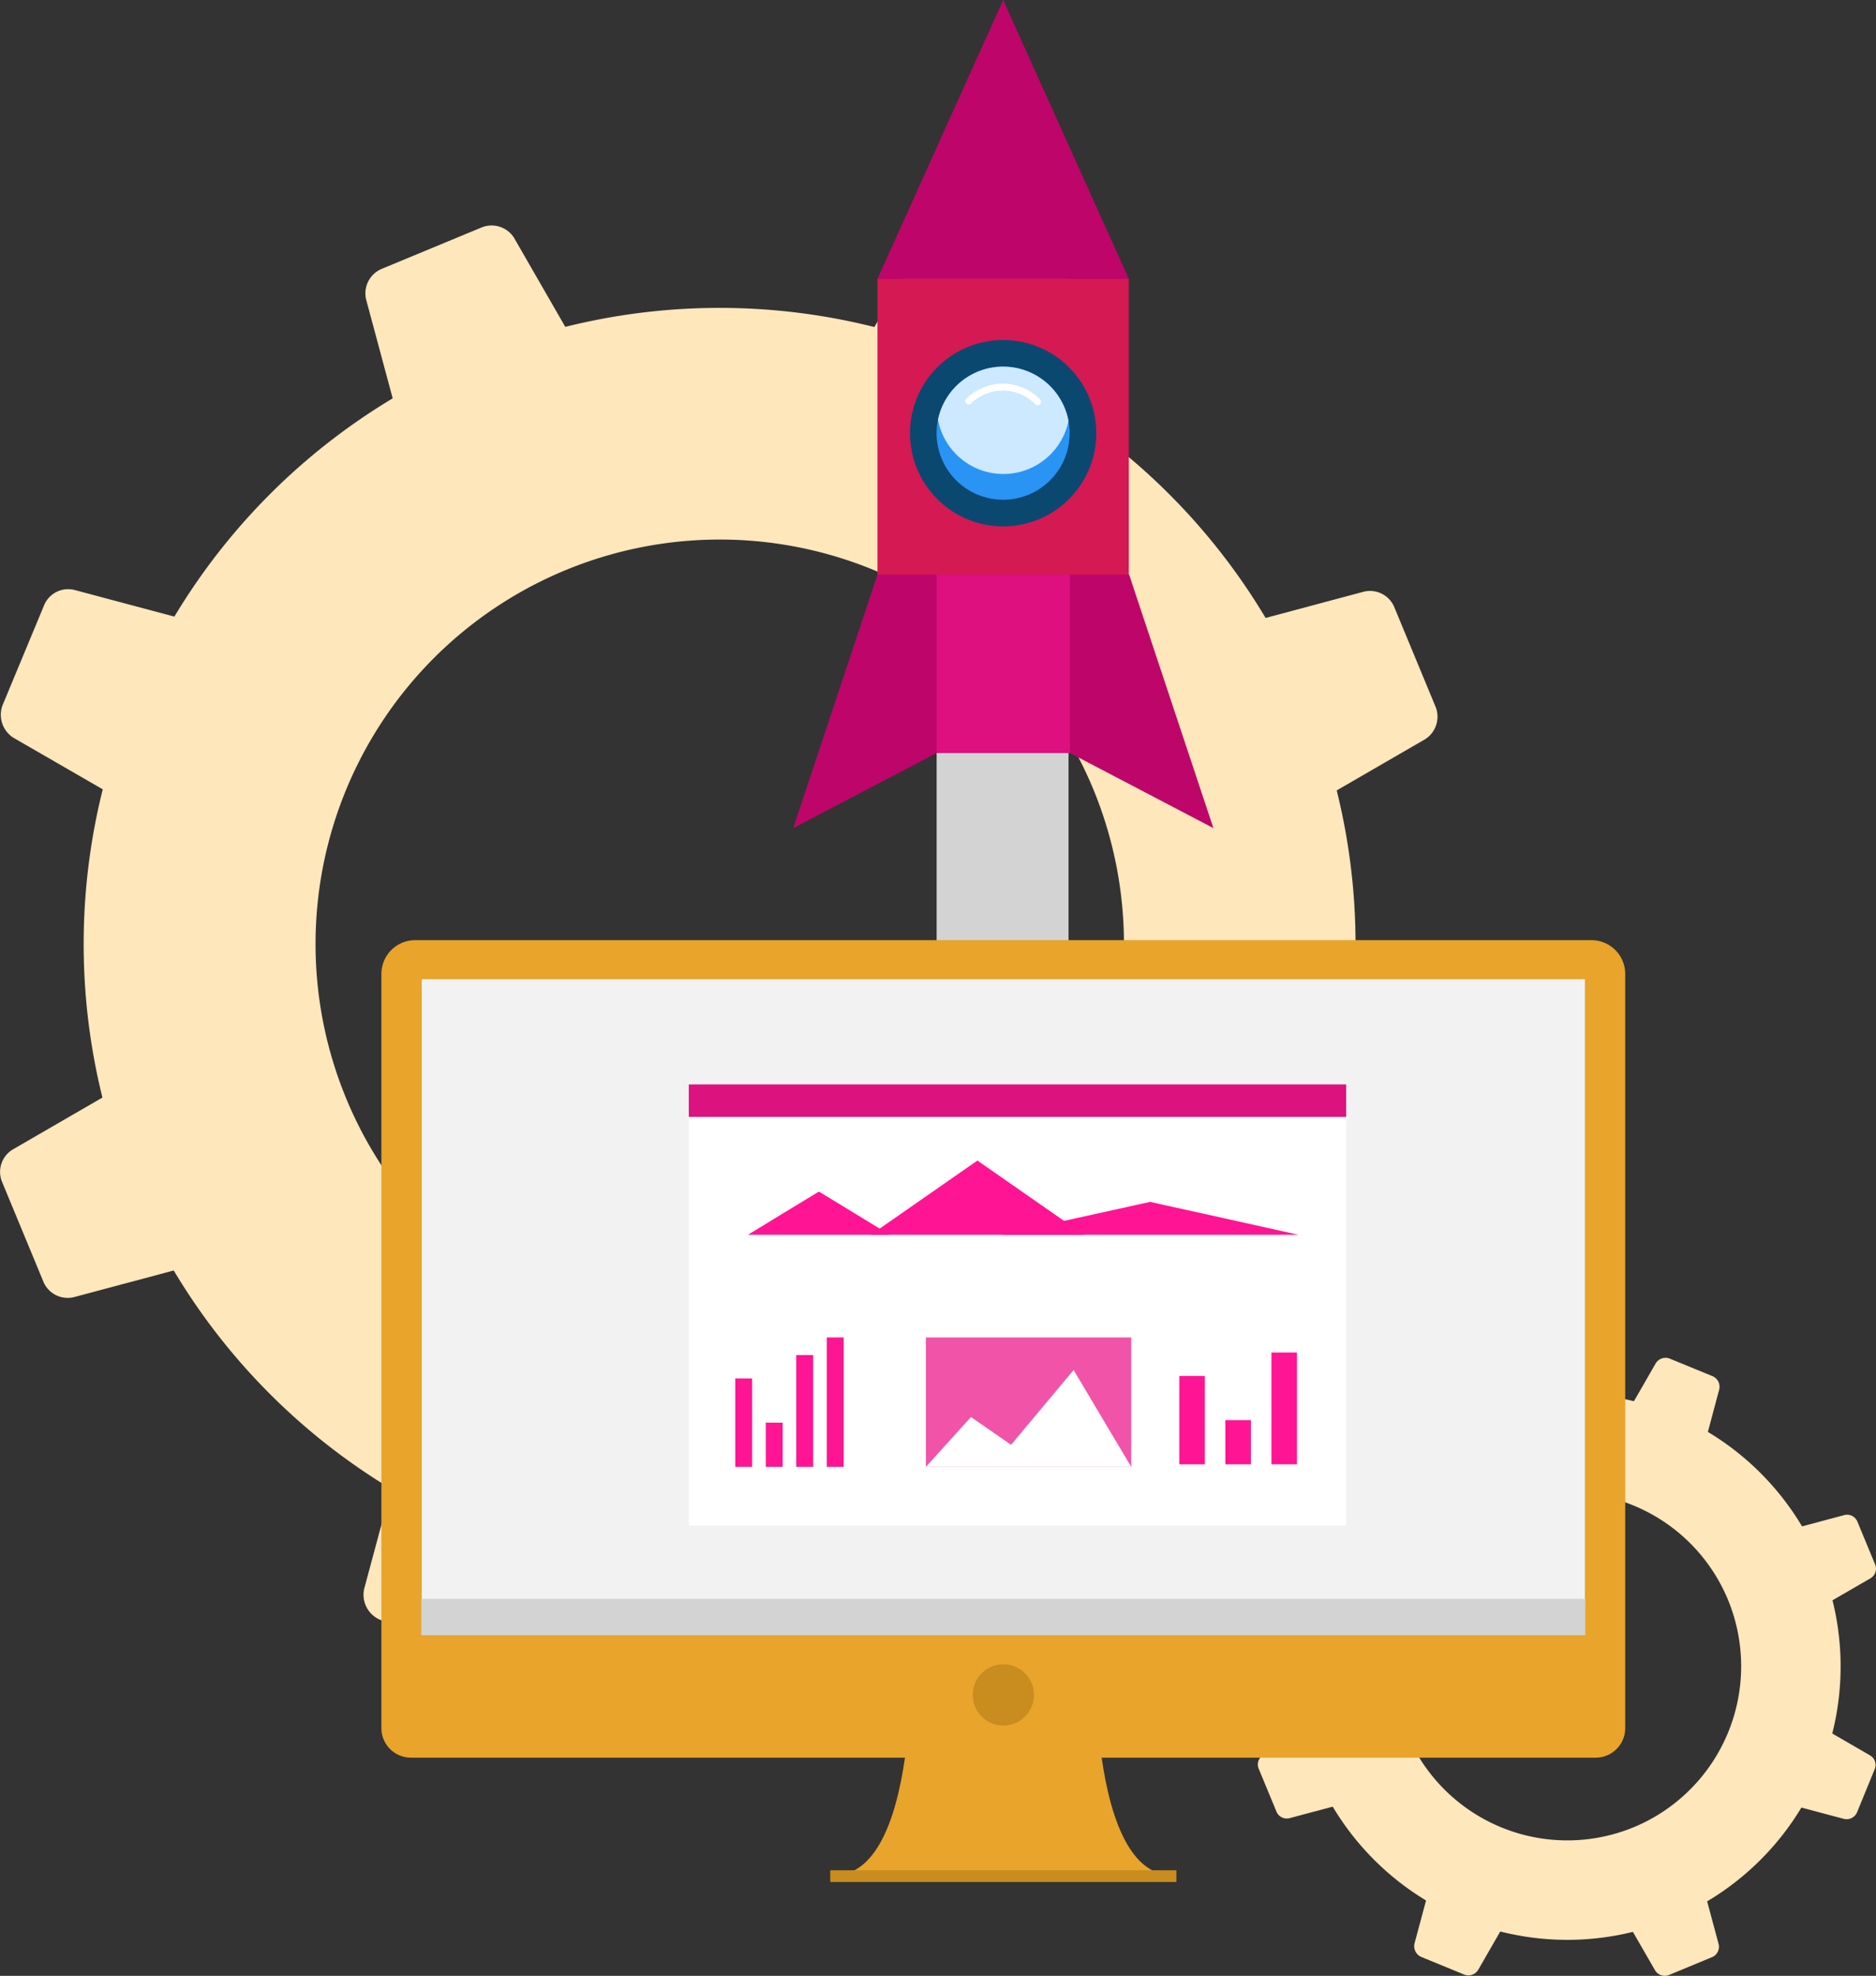 <svg xmlns="http://www.w3.org/2000/svg" width="264.764" height="278.72" viewBox="0 0 264.764 278.72">
  <rect x="0" y="0" width="264.764" height="278.72" fill="#333333" stroke="none"/>
  <g id="image" transform="translate(-134.805 -164.84)">
    <g id="Group_71" data-name="Group 71" transform="translate(134.805 196.647)">
      <g id="Group_70" data-name="Group 70" transform="translate(0 0)">
        <path id="Path_35" data-name="Path 35" d="M345.947,307.546a2.691,2.691,0,0,1-1.31,3.943l-25.963,10.759a2.728,2.728,0,0,1-3.743-1.849l-11-40.911a3.753,3.753,0,0,1,2.17-4.236l14.183-5.877a3.754,3.754,0,0,1,4.53,1.459Z" transform="translate(-252.277 -269.112)" fill="#ffe7bc"/>
        <path id="Path_36" data-name="Path 36" d="M186.415,448.3a2.751,2.751,0,0,1,1.871,3.806l-10.752,25.913a2.682,2.682,0,0,1-3.945,1.373l-36.627-21.131a3.839,3.839,0,0,1-1.544-4.594l5.882-14.147a3.672,3.672,0,0,1,4.294-2.107Z" transform="translate(-135.058 -385.991)" fill="#ffe7bc"/>
        <path id="Path_37" data-name="Path 37" d="M173.193,626.1a2.75,2.75,0,0,1,4,1.353l10.759,25.963a2.721,2.721,0,0,1-1.868,3.784l-40.849,10.909a3.717,3.717,0,0,1-4.268-2.091l-5.9-14.239a3.688,3.688,0,0,1,1.538-4.5Z" transform="translate(-134.805 -516.934)" fill="#ffe7bc"/>
        <path id="Path_38" data-name="Path 38" d="M314.054,760.911a2.678,2.678,0,0,1,3.764-1.888l25.954,10.769a2.727,2.727,0,0,1,1.346,3.957l-21.133,36.628a3.821,3.821,0,0,1-4.526,1.548l-14.243-5.874a3.824,3.824,0,0,1-2.13-4.352Z" transform="translate(-251.679 -609.413)" fill="#ffe7bc"/>
        <path id="Path_39" data-name="Path 39" d="M491.91,774.05a2.669,2.669,0,0,1,1.337-3.956l25.934-10.747a2.728,2.728,0,0,1,3.744,1.85L533.9,802.119a3.647,3.647,0,0,1-2.142,4.225l-14.209,5.888a3.748,3.748,0,0,1-4.5-1.472Z" transform="translate(-382.679 -609.651)" fill="#ffe7bc"/>
        <path id="Path_40" data-name="Path 40" d="M626.7,658.038a2.747,2.747,0,0,1-1.815-3.828l10.73-25.969a2.759,2.759,0,0,1,3.995-1.329l36.6,21.143a3.71,3.71,0,0,1,1.521,4.538l-5.857,14.2a3.675,3.675,0,0,1-4.3,2.107Z" transform="translate(-475.218 -517.494)" fill="#ffe7bc"/>
        <path id="Path_41" data-name="Path 41" d="M639.911,480.248a2.728,2.728,0,0,1-3.941-1.377l-10.759-25.963a2.7,2.7,0,0,1,1.812-3.76l40.905-10.932a3.717,3.717,0,0,1,4.268,2.091l5.9,14.237a3.767,3.767,0,0,1-1.538,4.5Z" transform="translate(-475.453 -386.557)" fill="#ffe7bc"/>
        <path id="Path_42" data-name="Path 42" d="M523.8,320.628a2.717,2.717,0,0,1-3.764,1.888l-25.955-10.769a2.687,2.687,0,0,1-1.345-3.957l21.132-36.627a3.819,3.819,0,0,1,4.526-1.547l14.243,5.874a3.82,3.82,0,0,1,2.108,4.3Z" transform="translate(-383.275 -269.293)" fill="#ffe7bc"/>
        <path id="Path_43" data-name="Path 43" d="M228.988,313.924A89.751,89.751,0,1,0,346.2,362.5,89.768,89.768,0,0,0,228.988,313.924Zm56.2,135.623a57.055,57.055,0,1,1,30.839-74.539A57.115,57.115,0,0,1,285.188,449.547Z" transform="translate(-161.729 -295.491)" fill="#ffe7bc"/>
      </g>
    </g>
    <g id="Group_73" data-name="Group 73" transform="translate(312.33 356.321)">
      <g id="Group_72" data-name="Group 72">
        <path id="Path_44" data-name="Path 44" d="M807.594,809.114a1.145,1.145,0,0,1-.576,1.666L795.861,815.4a1.166,1.166,0,0,1-1.612-.759l-4.719-17.572a1.606,1.606,0,0,1,.911-1.871l6.091-2.524a1.606,1.606,0,0,1,1.967.678Z" transform="translate(-767.305 -792.565)" fill="#ffe7bc"/>
        <path id="Path_45" data-name="Path 45" d="M739.023,869.7a1.162,1.162,0,0,1,.8,1.616l-4.63,11.132a1.161,1.161,0,0,1-1.684.633l-15.746-9.111a1.676,1.676,0,0,1-.664-2l2.524-6.042a1.6,1.6,0,0,1,1.864-.9Z" transform="translate(-716.929 -842.885)" fill="#ffe7bc"/>
        <path id="Path_46" data-name="Path 46" d="M733.306,946.1a1.147,1.147,0,0,1,1.7.592l4.612,11.129a1.146,1.146,0,0,1-.787,1.623l-17.584,4.692a1.572,1.572,0,0,1-1.82-.869l-2.546-6.144a1.545,1.545,0,0,1,.672-1.9Z" transform="translate(-716.779 -899.138)" fill="#ffe7bc"/>
        <path id="Path_47" data-name="Path 47" d="M793.867,1004.077a1.164,1.164,0,0,1,1.615-.8l11.148,4.594a1.16,1.16,0,0,1,.577,1.707l-9.071,15.762a1.625,1.625,0,0,1-1.928.669l-6.137-2.518a1.667,1.667,0,0,1-.914-1.893Z" transform="translate(-767.048 -938.932)" fill="#ffe7bc"/>
        <path id="Path_48" data-name="Path 48" d="M870.313,1009.733a1.135,1.135,0,0,1,.6-1.676l11.13-4.612a1.166,1.166,0,0,1,1.613.759l4.718,17.573a1.583,1.583,0,0,1-.911,1.871l-6.118,2.535a1.6,1.6,0,0,1-1.941-.689Z" transform="translate(-823.356 -939.048)" fill="#ffe7bc"/>
        <path id="Path_49" data-name="Path 49" d="M928.269,959.793a1.161,1.161,0,0,1-.772-1.626l4.609-11.189a1.206,1.206,0,0,1,1.707-.577l15.746,9.111a1.555,1.555,0,0,1,.641,1.941l-2.5,6.1a1.6,1.6,0,0,1-1.865.9Z" transform="translate(-863.146 -899.361)" fill="#ffe7bc"/>
        <path id="Path_50" data-name="Path 50" d="M933.947,883.373a1.137,1.137,0,0,1-1.678-.6l-4.612-11.129a1.136,1.136,0,0,1,.76-1.612l17.611-4.7a1.571,1.571,0,0,1,1.818.869l2.547,6.146a1.569,1.569,0,0,1-.671,1.9Z" transform="translate(-863.257 -843.09)" fill="#ffe7bc"/>
        <path id="Path_51" data-name="Path 51" d="M884.06,814.8a1.163,1.163,0,0,1-1.615.8L871.3,811a1.16,1.16,0,0,1-.577-1.707l9.071-15.762a1.625,1.625,0,0,1,1.929-.669l6.136,2.518a1.625,1.625,0,0,1,.89,1.838Z" transform="translate(-823.635 -792.708)" fill="#ffe7bc"/>
        <path id="Path_52" data-name="Path 52" d="M757.321,811.916a38.569,38.569,0,1,0,50.356,20.85A38.561,38.561,0,0,0,757.321,811.916Zm24.161,58.3a24.544,24.544,0,1,1,13.239-32.086A24.589,24.589,0,0,1,781.482,870.22Z" transform="translate(-728.381 -803.964)" fill="#ffe7bc"/>
      </g>
    </g>
    <g id="Group_77" data-name="Group 77" transform="translate(246.753 164.84)">
      <path id="Path_53" data-name="Path 53" d="M540.787,293.661v44.09a17.737,17.737,0,0,0,35.474,0v-44.09H540.787Z" transform="translate(-528.895 -254.366)" fill="#d41953"/>
      <rect id="Rectangle_3" data-name="Rectangle 3" width="30.07" height="25.161" transform="translate(13.618 81.065)" fill="#de0f7f"/>
      <path id="Path_54" data-name="Path 54" d="M568.987,348.374a13.145,13.145,0,1,1,13.144-13.147A13.162,13.162,0,0,1,568.987,348.374Z" transform="translate(-539.356 -274.118)" fill="#0b4870"/>
      <path id="Path_55" data-name="Path 55" d="M522.042,455.753V430.592h-8.349L501.8,466.344Z" transform="translate(-501.801 -349.527)" fill="#be0569"/>
      <path id="Path_56" data-name="Path 56" d="M629.85,455.753V430.592H638.2l11.892,35.752Z" transform="translate(-590.79 -349.527)" fill="#be0569"/>
      <path id="Path_57" data-name="Path 57" d="M558.526,164.84h0l-17.739,39.342h35.474Z" transform="translate(-528.895 -164.84)" fill="#be0569"/>
      <g id="Group_74" data-name="Group 74" transform="translate(20.241 51.724)">
        <path id="Path_58" data-name="Path 58" d="M584.242,337.213a9.388,9.388,0,1,1-13.276-.124A9.4,9.4,0,0,1,584.242,337.213Z" transform="translate(-568.158 -334.406)" fill="#2a94f4"/>
      </g>
      <g id="Group_75" data-name="Group 75" transform="translate(20.434 51.724)">
        <path id="Path_59" data-name="Path 59" d="M584.681,337.213a9.4,9.4,0,0,1,2.527,4.848,9.387,9.387,0,0,1-18.419-.178,9.387,9.387,0,0,1,15.892-4.67Z" transform="translate(-568.789 -334.406)" fill="#cce9ff"/>
      </g>
      <g id="Group_76" data-name="Group 76" transform="translate(24.298 54.124)">
        <path id="Path_60" data-name="Path 60" d="M591.987,345.158a.493.493,0,0,1-.692-.011,6.386,6.386,0,0,0-9.012-.089.485.485,0,1,1-.685-.688,7.357,7.357,0,0,1,10.388.1A.489.489,0,0,1,591.987,345.158Z" transform="translate(-581.457 -342.272)" fill="#fff"/>
      </g>
      <path id="Path_61" data-name="Path 61" d="M596.879,342.386a.505.505,0,0,1-.72.709.51.51,0,0,1,.007-.717A.5.5,0,0,1,596.879,342.386Z" transform="translate(-567.277 -288.122)" fill="#fff"/>
      <path id="Path_62" data-name="Path 62" d="M601.755,343.951a.289.289,0,0,1-.413.4.279.279,0,0,1,.007-.406A.287.287,0,0,1,601.755,343.951Z" transform="translate(-570.919 -289.255)" fill="#fff"/>
      <rect id="Rectangle_4" data-name="Rectangle 4" width="18.612" height="80.915" transform="translate(20.241 106.225)" fill="#d3d3d3"/>
    </g>
    <g id="Group_78" data-name="Group 78" transform="translate(188.632 297.463)">
      <path id="Path_63" data-name="Path 63" d="M557.547,910.628H531.431s2.107,37.06-10.873,37.06H568.42C555.436,947.688,557.547,910.628,557.547,910.628Z" transform="translate(-456.715 -815.757)" fill="#e8a42b"/>
      <path id="Path_64" data-name="Path 64" d="M482.031,599.614H316.037a4.77,4.77,0,0,0-4.773,4.77V710.77a4.166,4.166,0,0,0,4.164,4.164H482.651a4.167,4.167,0,0,0,4.157-4.164V604.384A4.767,4.767,0,0,0,482.031,599.614Z" transform="translate(-311.264 -599.614)" fill="#e8a42b"/>
      <rect id="Rectangle_5" data-name="Rectangle 5" width="164.158" height="88.134" transform="translate(5.697 5.511)" fill="#f2f2f2"/>
      <rect id="Rectangle_6" data-name="Rectangle 6" width="164.279" height="5.133" transform="translate(5.632 92.918)" fill="#d3d3d3"/>
      <path id="Path_65" data-name="Path 65" d="M593.5,938.837a4.314,4.314,0,1,1-4.313-4.321A4.306,4.306,0,0,1,593.5,938.837Z" transform="translate(-501.408 -832.358)" fill="#c98c1e"/>
      <path id="Path_70" data-name="Path 70" d="M0,0H48.849V1.654H0Z" transform="translate(63.347 131.205)" fill="#c98c1e"/>
    </g>
    <g id="Group_79" data-name="Group 79" transform="translate(232.016 317.815)">
      <rect id="Rectangle_8" data-name="Rectangle 8" width="92.775" height="57.651" transform="translate(0 4.577)" fill="#fff"/>
      <path id="Path_71" data-name="Path 71" d="M0,0H92.775V4.577H0Z" transform="translate(0)" fill="#dc127f"/>
      <path id="Path_66" data-name="Path 66" d="M490.869,721.973h10l-4.994-3.052-5-3.037-5,3.037-5,3.052Z" transform="translate(-472.517 -700.769)" fill="#ff1493"/>
      <path id="Path_67" data-name="Path 67" d="M552.762,712h15.033l-7.518-5.233-7.515-5.233-7.518,5.233L537.725,712Z" transform="translate(-512.029 -690.795)" fill="#ff1493"/>
      <path id="Path_68" data-name="Path 68" d="M619.214,725.286H640.14l-10.466-2.324-10.46-2.31-10.473,2.31-10.456,2.324Z" transform="translate(-554.116 -704.082)" fill="#ff1493"/>
      <rect id="Rectangle_10" data-name="Rectangle 10" width="2.385" height="12.463" transform="translate(6.556 41.481)" fill="#ff1493"/>
      <rect id="Rectangle_11" data-name="Rectangle 11" width="2.381" height="6.232" transform="translate(10.862 47.712)" fill="#ff1493"/>
      <rect id="Rectangle_12" data-name="Rectangle 12" width="2.385" height="15.771" transform="translate(15.165 38.173)" fill="#ff1493"/>
      <rect id="Rectangle_13" data-name="Rectangle 13" width="3.6" height="12.463" transform="translate(69.226 41.124)" fill="#ff1493"/>
      <rect id="Rectangle_14" data-name="Rectangle 14" width="3.6" height="6.232" transform="translate(75.728 47.355)" fill="#ff1493"/>
      <rect id="Rectangle_15" data-name="Rectangle 15" width="3.6" height="15.771" transform="translate(82.231 37.816)" fill="#ff1493"/>
      <rect id="Rectangle_16" data-name="Rectangle 16" width="2.385" height="18.252" transform="translate(19.471 35.691)" fill="#ff1493"/>
      <rect id="Rectangle_17" data-name="Rectangle 17" width="28.975" height="18.252" transform="translate(33.463 35.691)" fill="#f153a8"/>
      <path id="Path_69" data-name="Path 69" d="M563.19,812.052l6.36-7.03,5.658,3.921,8.83-10.552,8.128,13.661Z" transform="translate(-529.727 -758.108)" fill="#fff"/>
    </g>
  </g>
</svg>
